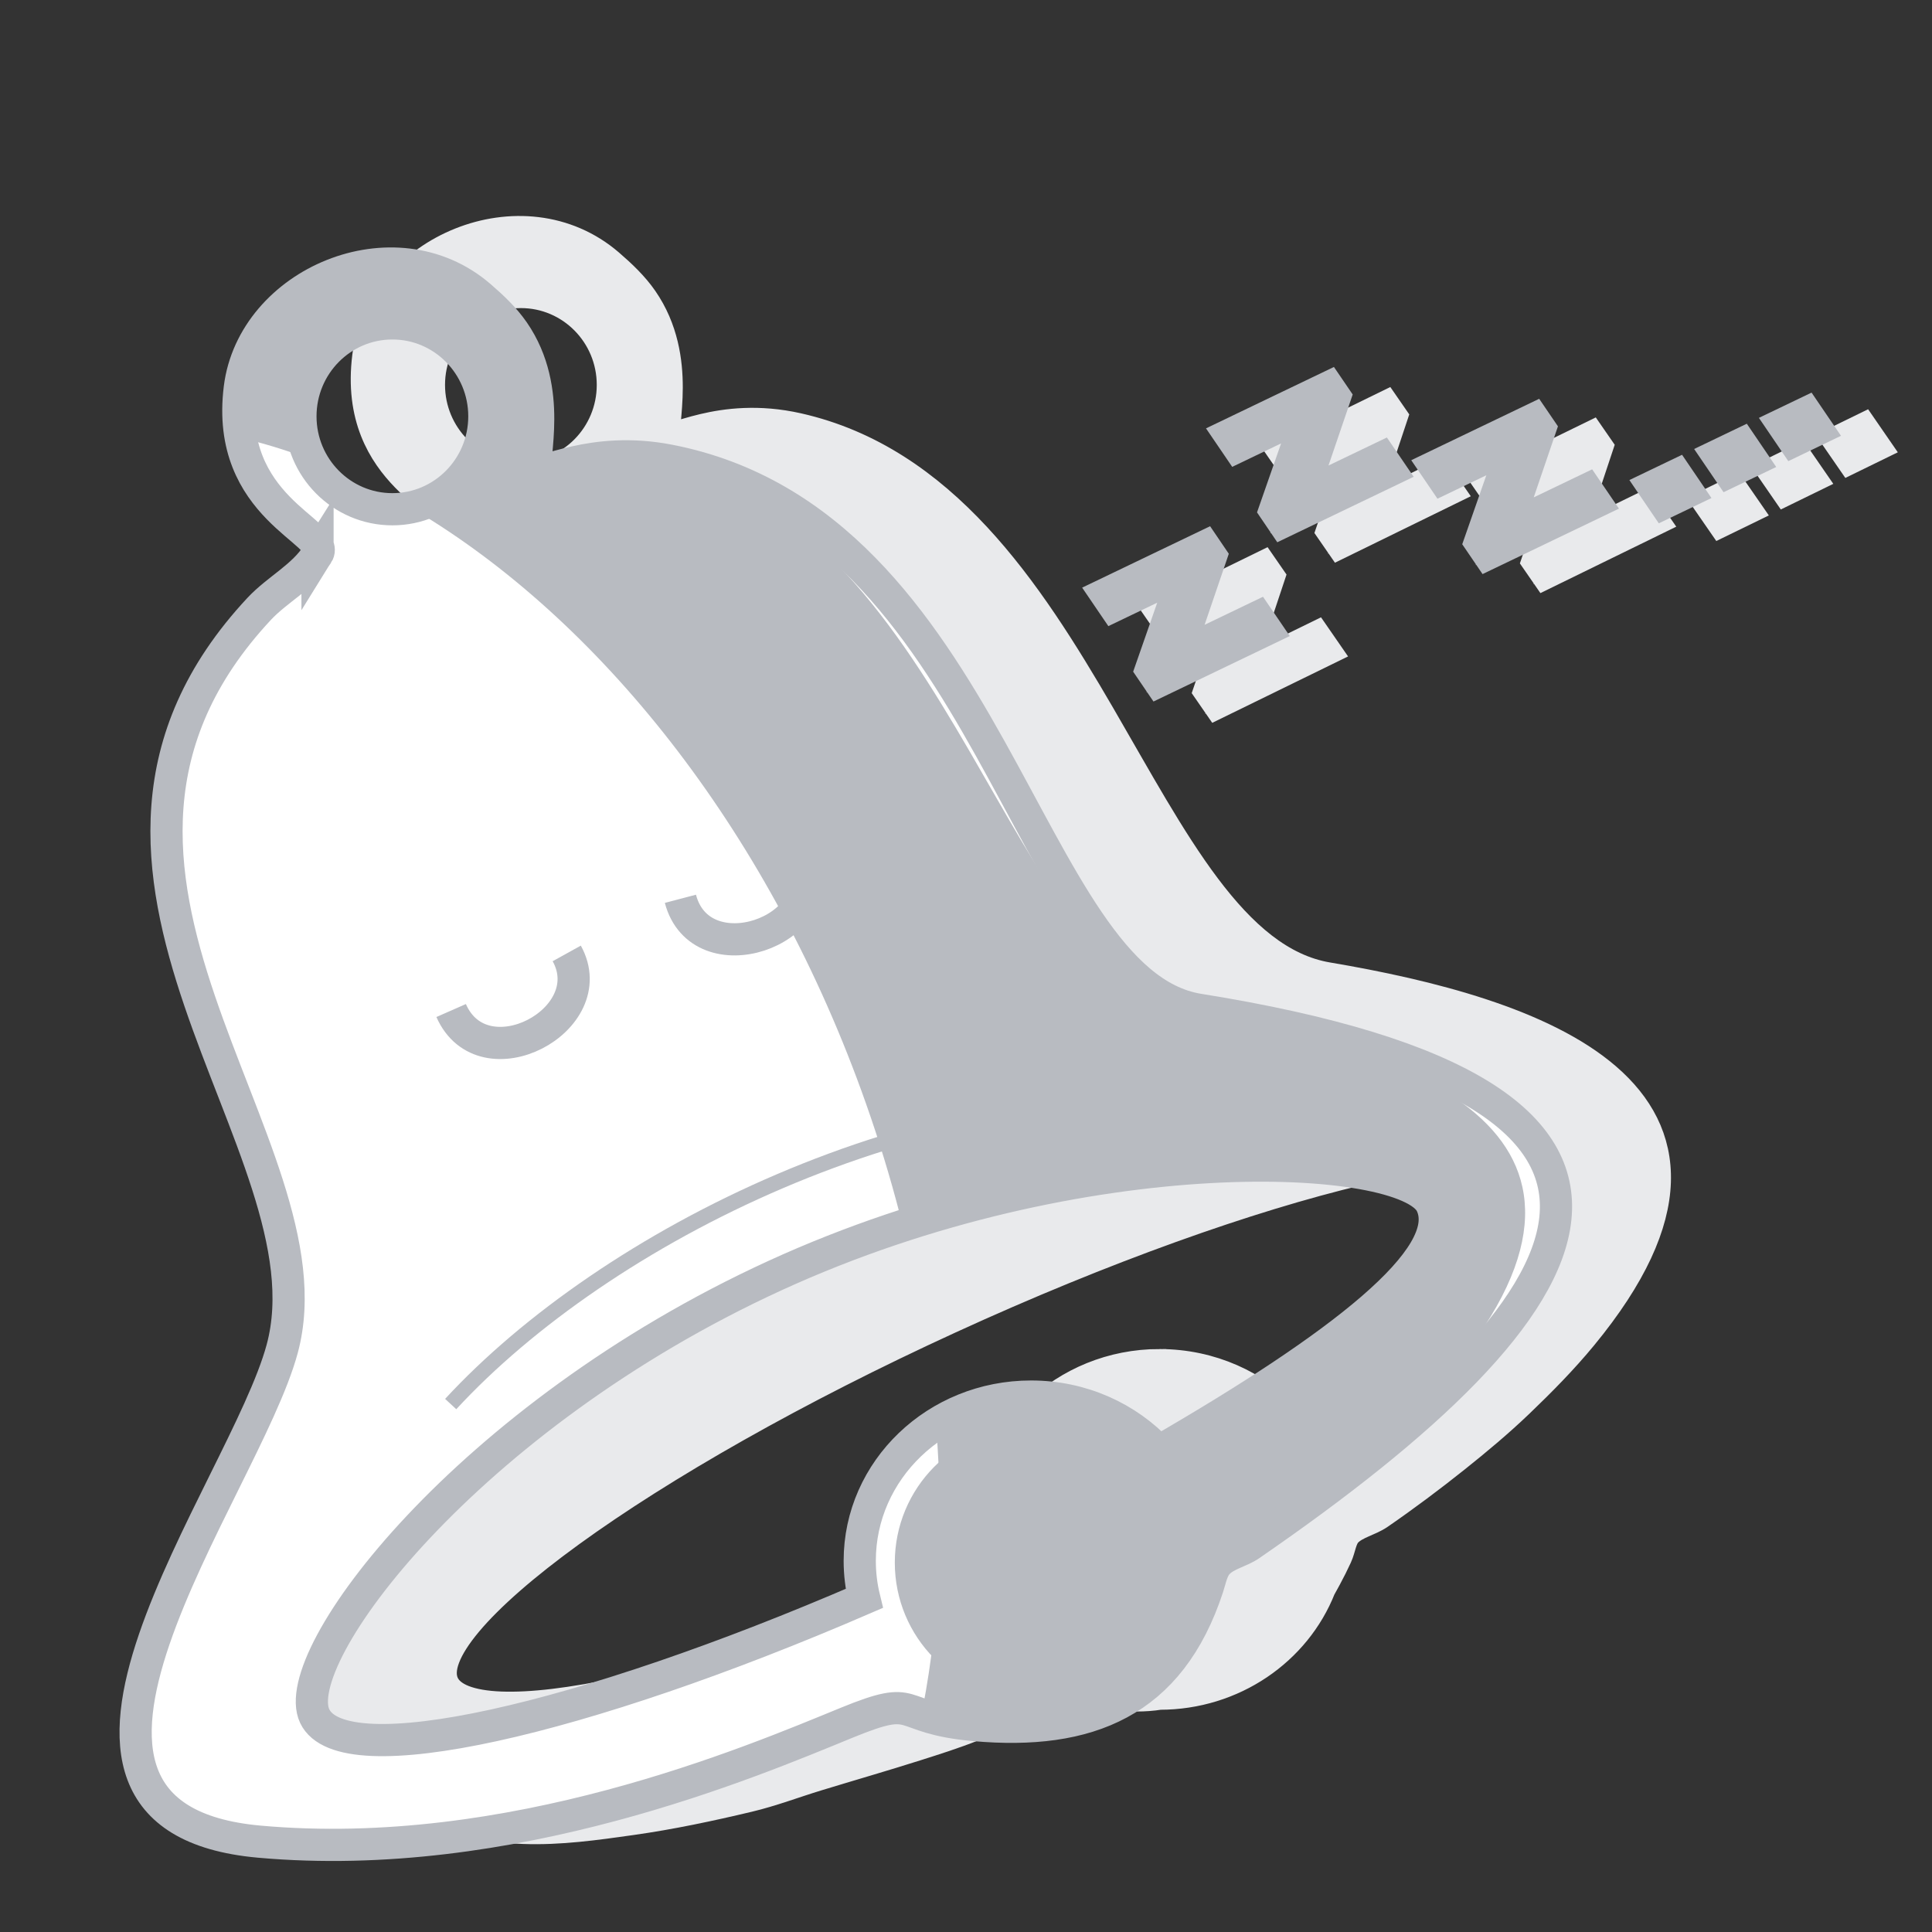 <?xml version="1.0" encoding="UTF-8" standalone="no"?>
<svg
   xmlns:dc="http://purl.org/dc/elements/1.1/"
   xmlns:cc="http://creativecommons.org/ns#"
   xmlns:rdf="http://www.w3.org/1999/02/22-rdf-syntax-ns#"
   xmlns:svg="http://www.w3.org/2000/svg"
   xmlns="http://www.w3.org/2000/svg"
   viewBox="0 0 96 96"
   height="96"
   width="96"
   xml:space="preserve"
   id="svg2"
   version="1.1"><rect x="0" y="0" width="96" height="96" fill="#333333" stroke="none"/><defs
     id="defs6"><clipPath
       id="clipPath24"
       clipPathUnits="userSpaceOnUse"><path
         style="clip-rule:evenodd"
         id="path22"
         d="m 11.836,51.364 c 0.516,0.826 -3.459,1.704 -2.897,6.189 0.491,3.921 5.759,6.181 8.954,3.423 0.458,-0.395 0.907,-0.818 1.251,-1.317 1.516,-2.197 0.646,-4.799 0.856,-5.136 0.183,-0.292 2.01,0.897 4.938,0.329 C 36.987,52.517 38.219,35.414 44.689,34.378 64.472,31.21 59.709,23.456 46.599,14.428 46.227,14.172 45.733,14.09 45.414,13.77 45.177,13.534 45.123,13.166 45.018,12.848 43.608,8.55 40.554,7.338 36.328,7.713 33.288,7.983 34.336,8.937 31.56,7.8 27.989,6.338 19.053,2.523 9.663,3.368 c -10.149,0.913 -0.576,13.071 0.856,18.369 2.046,7.569 -9.965,17.825 -0.856,27.587 0.678,0.726 1.646,1.198 2.173,2.041 z M 38.435,19.959 c 1.891,0 3.591,-0.789 4.76,-2.042 6.739,3.896 11.093,7.243 10.163,9.213 C 52.427,29.099 40.383,29.739 28.889,24.469 17.394,19.2 10.688,10.257 11.731,8.048 c 1.044,-2.209 9.953,-0.168 20.485,4.387 -0.11,0.45 -0.168,0.919 -0.168,1.401 0,3.382 2.859,6.123 6.386,6.123 z M 14.627,59.963 c 1.893,0 3.428,-1.551 3.428,-3.464 0,-1.913 -1.535,-3.464 -3.428,-3.464 -1.893,0 -3.428,1.551 -3.428,3.464 0,1.913 1.535,3.464 3.428,3.464" /></clipPath></defs><g
     transform="matrix(1.333,0,0,-1.333,0,96)"
     id="g10"><g
       id="g12"><path
         id="path14"
         style="fill:#E9EAEC;fill-opacity:1;fill-rule:evenodd;stroke:#E9EAEC;stroke-width:1.2;stroke-linecap:butt;stroke-linejoin:miter;stroke-miterlimit:22.926;stroke-dasharray:none;stroke-opacity:1"
         d="m 16.626,52.536 c 0.516,0.826 -3.459,1.704 -2.897,6.189 0.491,3.921 5.759,6.181 8.954,3.424 0.458,-0.395 0.907,-0.819 1.251,-1.317 1.517,-2.197 0.645,-4.799 0.856,-5.136 0.183,-0.292 2.029,0.986 4.938,0.329 C 40.462,53.601 42.408,36.745 49.48,35.549 57.079,34.264 66.397,31.281 58.96,22.25 58.23,21.363 57.419,20.543 56.59,19.748 c -0.753,-0.721 -1.555,-1.391 -2.37,-2.041 -0.92,-0.733 -1.862,-1.44 -2.831,-2.107 -0.372,-0.256 -0.865,-0.339 -1.185,-0.658 -0.236,-0.236 -0.255,-0.619 -0.395,-0.922 -0.123,-0.267 -0.255,-0.531 -0.395,-0.79 C 49.342,13.099 49.272,12.967 49.198,12.837 48.284,10.527 45.955,8.884 43.225,8.884 42.942,8.839 42.655,8.819 42.369,8.819 41.951,8.819 41.534,8.848 41.118,8.884 40.546,8.935 39.964,9.218 39.406,9.082 38.289,8.81 37.314,8.126 36.246,7.699 35.556,7.424 34.847,7.2 34.139,6.975 32.915,6.586 31.68,6.231 30.452,5.856 29.595,5.595 28.756,5.273 27.884,5.066 26.448,4.724 25.001,4.417 23.539,4.21 22.209,4.021 20.865,3.832 19.523,3.881 17.82,3.942 16.114,4.16 14.453,4.539 4.519,6.805 13.877,17.61 15.309,22.908 c 0.166,0.616 0.233,1.279 0.132,1.909 -0.188,1.173 -0.629,2.292 -0.987,3.424 -2.257,7.129 -5.987,15.838 0,22.254 0.678,0.726 1.646,1.198 2.172,2.041 z M 43.225,21.13 c 1.891,0 3.591,-0.789 4.76,-2.041 6.739,3.895 10.944,7.559 10.163,9.213 C 57.068,30.587 46.874,28.168 35.379,22.898 23.885,17.629 15.442,11.504 16.521,9.219 c 1.008,-2.133 9.953,-0.168 20.485,4.387 -0.11,0.451 -0.168,0.919 -0.168,1.402 0,3.381 2.859,6.123 6.386,6.123 z M 19.417,61.134 c 1.893,0 3.428,-1.55 3.428,-3.464 0,-1.913 -1.535,-3.464 -3.428,-3.464 -1.893,0 -3.428,1.551 -3.428,3.464 0,1.913 1.535,3.464 3.428,3.464 z" /><path
         id="path16"
         style="fill:#fff;fill-opacity:1;fill-rule:evenodd;stroke:none"
         d="m 11.836,51.364 c 0.516,0.826 -3.459,1.704 -2.897,6.189 0.491,3.921 5.759,6.181 8.954,3.423 0.458,-0.395 0.907,-0.818 1.251,-1.317 1.516,-2.197 0.646,-4.799 0.856,-5.136 0.183,-0.292 2.01,0.897 4.938,0.329 C 36.987,52.517 38.219,35.414 44.689,34.378 64.472,31.21 59.709,23.456 46.599,14.428 46.227,14.172 45.733,14.09 45.414,13.77 45.177,13.534 45.123,13.166 45.018,12.848 43.608,8.55 40.554,7.338 36.328,7.713 33.288,7.983 34.336,8.937 31.56,7.8 27.989,6.338 19.053,2.523 9.663,3.368 c -10.149,0.913 -0.576,13.071 0.856,18.369 2.046,7.569 -9.965,17.825 -0.856,27.587 0.678,0.726 1.646,1.198 2.173,2.041 z M 38.435,19.959 c 1.891,0 3.591,-0.789 4.76,-2.042 6.739,3.896 11.093,7.243 10.163,9.213 C 52.427,29.099 40.383,29.739 28.889,24.469 17.394,19.2 10.688,10.257 11.731,8.048 c 1.044,-2.209 9.953,-0.168 20.485,4.387 -0.11,0.45 -0.168,0.919 -0.168,1.401 0,3.382 2.859,6.123 6.386,6.123 z M 14.627,59.963 c 1.893,0 3.428,-1.551 3.428,-3.464 0,-1.913 -1.535,-3.464 -3.428,-3.464 -1.893,0 -3.428,1.551 -3.428,3.464 0,1.913 1.535,3.464 3.428,3.464" /><g
         id="g18"><g
           clip-path="url(#clipPath24)"
           id="g20"><g
             id="g26"><path
               id="path28"
               style="fill:#B8BBC1;fill-opacity:1;fill-rule:evenodd;stroke:none"
               d="m 8.902,55.712 c -0.077,0.501 -0.089,1.065 -0.009,1.702 0.491,3.92 5.758,6.181 8.954,3.423 0.458,-0.396 0.907,-0.818 1.251,-1.316 1.517,-2.197 0.646,-4.799 0.856,-5.136 0.183,-0.292 2.029,0.987 4.938,0.33 C 35.625,52.29 37.571,35.435 44.643,34.239 52.242,32.953 61.56,29.971 54.124,20.939 53.393,20.052 52.582,19.232 51.753,18.437 51.001,17.715 50.198,17.046 49.383,16.396 48.463,15.663 47.521,14.956 46.552,14.289 46.18,14.033 45.687,13.95 45.367,13.631 45.13,13.395 45.112,13.012 44.972,12.709 44.849,12.441 44.717,12.178 44.577,11.919 44.506,11.788 44.435,11.656 44.361,11.526 43.447,9.216 41.118,7.574 38.388,7.574 38.106,7.528 37.818,7.508 37.532,7.508 c -0.417,0 -0.835,0.029 -1.251,0.066 -0.572,0.051 -1.154,0.333 -1.712,0.198 -0.103,-0.025 -0.205,-0.054 -0.306,-0.085 0.731,3.418 0.956,7.189 0.632,11.137 1.004,0.63 2.204,0.996 3.493,0.996 1.892,0 3.591,-0.789 4.76,-2.041 6.739,3.895 10.944,7.559 10.162,9.213 -0.96,2.031 -9.12,0.345 -18.995,-3.755 -0.484,2.678 -1.216,5.403 -2.207,8.126 -3.591,9.871 -9.818,17.584 -16.655,21.648 1.47,0.39 2.554,1.742 2.554,3.35 0,1.913 -1.534,3.464 -3.427,3.464 -1.894,0 -3.428,-1.55 -3.428,-3.464 0,-0.505 0.107,-0.985 0.3,-1.418 -0.848,0.316 -1.7,0.574 -2.551,0.771" /></g></g></g><path
         id="path30"
         style="fill:none;stroke:#B8BBC1;stroke-width:1.2;stroke-linecap:butt;stroke-linejoin:miter;stroke-miterlimit:22.926;stroke-dasharray:none;stroke-opacity:1"
         d="m 11.836,51.364 c 0.516,0.826 -3.459,1.704 -2.897,6.189 0.491,3.921 5.759,6.181 8.954,3.423 0.458,-0.395 0.907,-0.818 1.251,-1.317 1.516,-2.197 0.646,-4.799 0.856,-5.136 0.183,-0.292 2.01,0.897 4.938,0.329 C 36.987,52.517 38.219,35.414 44.689,34.378 64.472,31.21 59.709,23.456 46.599,14.428 46.227,14.172 45.733,14.09 45.414,13.77 45.177,13.534 45.123,13.166 45.018,12.848 43.608,8.55 40.554,7.338 36.328,7.713 33.288,7.983 34.336,8.937 31.56,7.8 27.989,6.338 19.053,2.523 9.663,3.368 c -10.149,0.913 -0.576,13.071 0.856,18.369 2.046,7.569 -9.965,17.825 -0.856,27.587 0.678,0.726 1.646,1.198 2.173,2.041 z M 38.435,19.959 c 1.891,0 3.591,-0.789 4.76,-2.042 6.739,3.896 11.093,7.243 10.163,9.213 C 52.427,29.099 40.383,29.739 28.889,24.469 17.394,19.2 10.688,10.257 11.731,8.048 c 1.044,-2.209 9.953,-0.168 20.485,4.387 -0.11,0.45 -0.168,0.919 -0.168,1.401 0,3.382 2.859,6.123 6.386,6.123 z M 14.627,59.963 c 1.893,0 3.428,-1.551 3.428,-3.464 0,-1.913 -1.535,-3.464 -3.428,-3.464 -1.893,0 -3.428,1.551 -3.428,3.464 0,1.913 1.535,3.464 3.428,3.464 z" /><path
         id="path32"
         style="fill:none;stroke:#B8BBC1;stroke-width:1.2;stroke-linecap:butt;stroke-linejoin:miter;stroke-miterlimit:22.926;stroke-dasharray:none;stroke-opacity:1"
         d="m 16.817,34.349 c 1.194,-2.715 5.681,-0.351 4.309,2.129" /><path
         id="path34"
         style="fill:none;stroke:#B8BBC1;stroke-width:1.2;stroke-linecap:butt;stroke-linejoin:miter;stroke-miterlimit:22.926;stroke-dasharray:none;stroke-opacity:1"
         d="m 25.363,38.514 c 0.755,-2.868 5.556,-1.235 4.589,1.429" /><g
         id="g36"><path
           id="path38"
           style="fill:#E9EAEC;fill-opacity:1;fill-rule:nonzero;stroke:#E9EAEC;stroke-width:1.2;stroke-linecap:butt;stroke-linejoin:miter;stroke-miterlimit:22.926;stroke-dasharray:none;stroke-opacity:1"
           d="m 45.388,45.839 -0.3,0.434 1.258,3.687 c -0.315,-0.17 -0.595,-0.315 -0.84,-0.435 l -1.82,-0.889 -0.297,0.43 3.662,1.79 0.242,-0.35 -1.059,-3.183 -0.21,-0.598 c 0.328,0.187 0.641,0.354 0.94,0.5 l 2.079,1.016 0.318,-0.46 z" /><path
           id="path40"
           style="fill:#E9EAEC;fill-opacity:1;fill-rule:nonzero;stroke:#E9EAEC;stroke-width:1.2;stroke-linecap:butt;stroke-linejoin:miter;stroke-miterlimit:22.926;stroke-dasharray:none;stroke-opacity:1"
           d="m 49.962,51.808 -0.3,0.434 1.259,3.688 c -0.315,-0.17 -0.595,-0.315 -0.841,-0.435 l -1.819,-0.889 -0.297,0.43 3.662,1.79 0.242,-0.35 -1.059,-3.182 -0.21,-0.598 c 0.328,0.187 0.641,0.354 0.94,0.5 l 2.079,1.016 0.318,-0.46 z" /><path
           id="path42"
           style="fill:#E9EAEC;fill-opacity:1;fill-rule:nonzero;stroke:#E9EAEC;stroke-width:1.2;stroke-linecap:butt;stroke-linejoin:miter;stroke-miterlimit:22.926;stroke-dasharray:none;stroke-opacity:1"
           d="m 57.621,50.675 -0.3,0.434 1.258,3.688 C 58.265,54.627 57.985,54.482 57.74,54.362 l -1.82,-0.889 -0.297,0.43 3.662,1.79 0.242,-0.35 -1.059,-3.183 -0.21,-0.598 c 0.328,0.187 0.641,0.354 0.94,0.5 l 2.079,1.016 0.318,-0.46 z" /><path
           id="path44"
           style="fill:#E9EAEC;fill-opacity:1;fill-rule:nonzero;stroke:#E9EAEC;stroke-width:1.2;stroke-linecap:butt;stroke-linejoin:miter;stroke-miterlimit:22.926;stroke-dasharray:none;stroke-opacity:1"
           d="m 64.178,52.616 -0.418,0.605 0.866,0.423 0.419,-0.606 z m 2.405,1.176 -0.418,0.606 0.866,0.423 0.418,-0.606 z m 2.405,1.176 -0.418,0.606 0.866,0.423 0.418,-0.606 z" /></g><g
         id="g46"><path
           id="path48"
           style="fill:#B8BBC1;fill-opacity:1;fill-rule:nonzero;stroke:#B8BBC1;stroke-width:1.2;stroke-linecap:butt;stroke-linejoin:miter;stroke-miterlimit:22.926;stroke-dasharray:none;stroke-opacity:1"
           d="m 43.203,46.632 -0.297,0.436 1.284,3.679 c -0.316,-0.168 -0.597,-0.311 -0.843,-0.429 l -1.826,-0.876 -0.294,0.432 3.675,1.764 0.239,-0.352 -1.082,-3.175 -0.214,-0.597 c 0.329,0.185 0.644,0.349 0.944,0.493 l 2.086,1.002 0.315,-0.462 z" /><path
           id="path50"
           style="fill:#B8BBC1;fill-opacity:1;fill-rule:nonzero;stroke:#B8BBC1;stroke-width:1.2;stroke-linecap:butt;stroke-linejoin:miter;stroke-miterlimit:22.926;stroke-dasharray:none;stroke-opacity:1"
           d="m 47.819,52.569 -0.296,0.436 1.284,3.679 c -0.316,-0.168 -0.597,-0.311 -0.843,-0.429 l -1.826,-0.876 -0.294,0.432 3.675,1.764 0.24,-0.352 -1.082,-3.175 -0.215,-0.597 c 0.329,0.185 0.644,0.349 0.944,0.493 l 2.087,1.002 0.315,-0.462 z" /><path
           id="path52"
           style="fill:#B8BBC1;fill-opacity:1;fill-rule:nonzero;stroke:#B8BBC1;stroke-width:1.2;stroke-linecap:butt;stroke-linejoin:miter;stroke-miterlimit:22.926;stroke-dasharray:none;stroke-opacity:1"
           d="m 55.47,51.382 -0.297,0.436 1.285,3.679 c -0.316,-0.168 -0.597,-0.311 -0.843,-0.429 l -1.826,-0.876 -0.294,0.432 3.675,1.764 0.24,-0.352 -1.082,-3.175 -0.214,-0.597 c 0.329,0.185 0.644,0.349 0.944,0.493 l 2.087,1.002 0.315,-0.462 z" /><path
           id="path54"
           style="fill:#B8BBC1;fill-opacity:1;fill-rule:nonzero;stroke:#B8BBC1;stroke-width:1.2;stroke-linecap:butt;stroke-linejoin:miter;stroke-miterlimit:22.926;stroke-dasharray:none;stroke-opacity:1"
           d="m 62.04,53.275 -0.414,0.609 0.869,0.417 0.414,-0.609 z m 2.414,1.159 -0.414,0.608 0.869,0.417 0.414,-0.609 z m 2.414,1.159 -0.414,0.609 0.869,0.417 0.414,-0.608 z" /></g><path
         id="path56"
         style="fill:#B8BBC1;fill-opacity:1;fill-rule:evenodd;stroke:#B8BBC1;stroke-width:1.2;stroke-linecap:butt;stroke-linejoin:miter;stroke-miterlimit:22.926;stroke-dasharray:none;stroke-opacity:1"
         d="m 38.35,18.211 c 2.427,0 4.395,-1.988 4.395,-4.441 0,-2.453 -1.968,-4.441 -4.395,-4.441 -2.427,0 -4.395,1.988 -4.395,4.441 0,2.453 1.968,4.441 4.395,4.441 z" /></g><path
       id="path58"
       style="fill:none;stroke:#B8BBC1;stroke-width:0.567;stroke-linecap:butt;stroke-linejoin:miter;stroke-miterlimit:22.926;stroke-dasharray:none;stroke-opacity:1"
       d="m 16.8,19.68 c 5.76,6.24 17.467,12.16 28.56,11.28" /><path
       id="path60"
       style="fill:none;stroke:#B8BBC1;stroke-width:0.567;stroke-linecap:butt;stroke-linejoin:miter;stroke-miterlimit:22.926;stroke-dasharray:none;stroke-opacity:1"
       d="m 48,30.72 c 2.539,-0.114 3.751,-0.628 5.434,-1.743" /></g></svg>